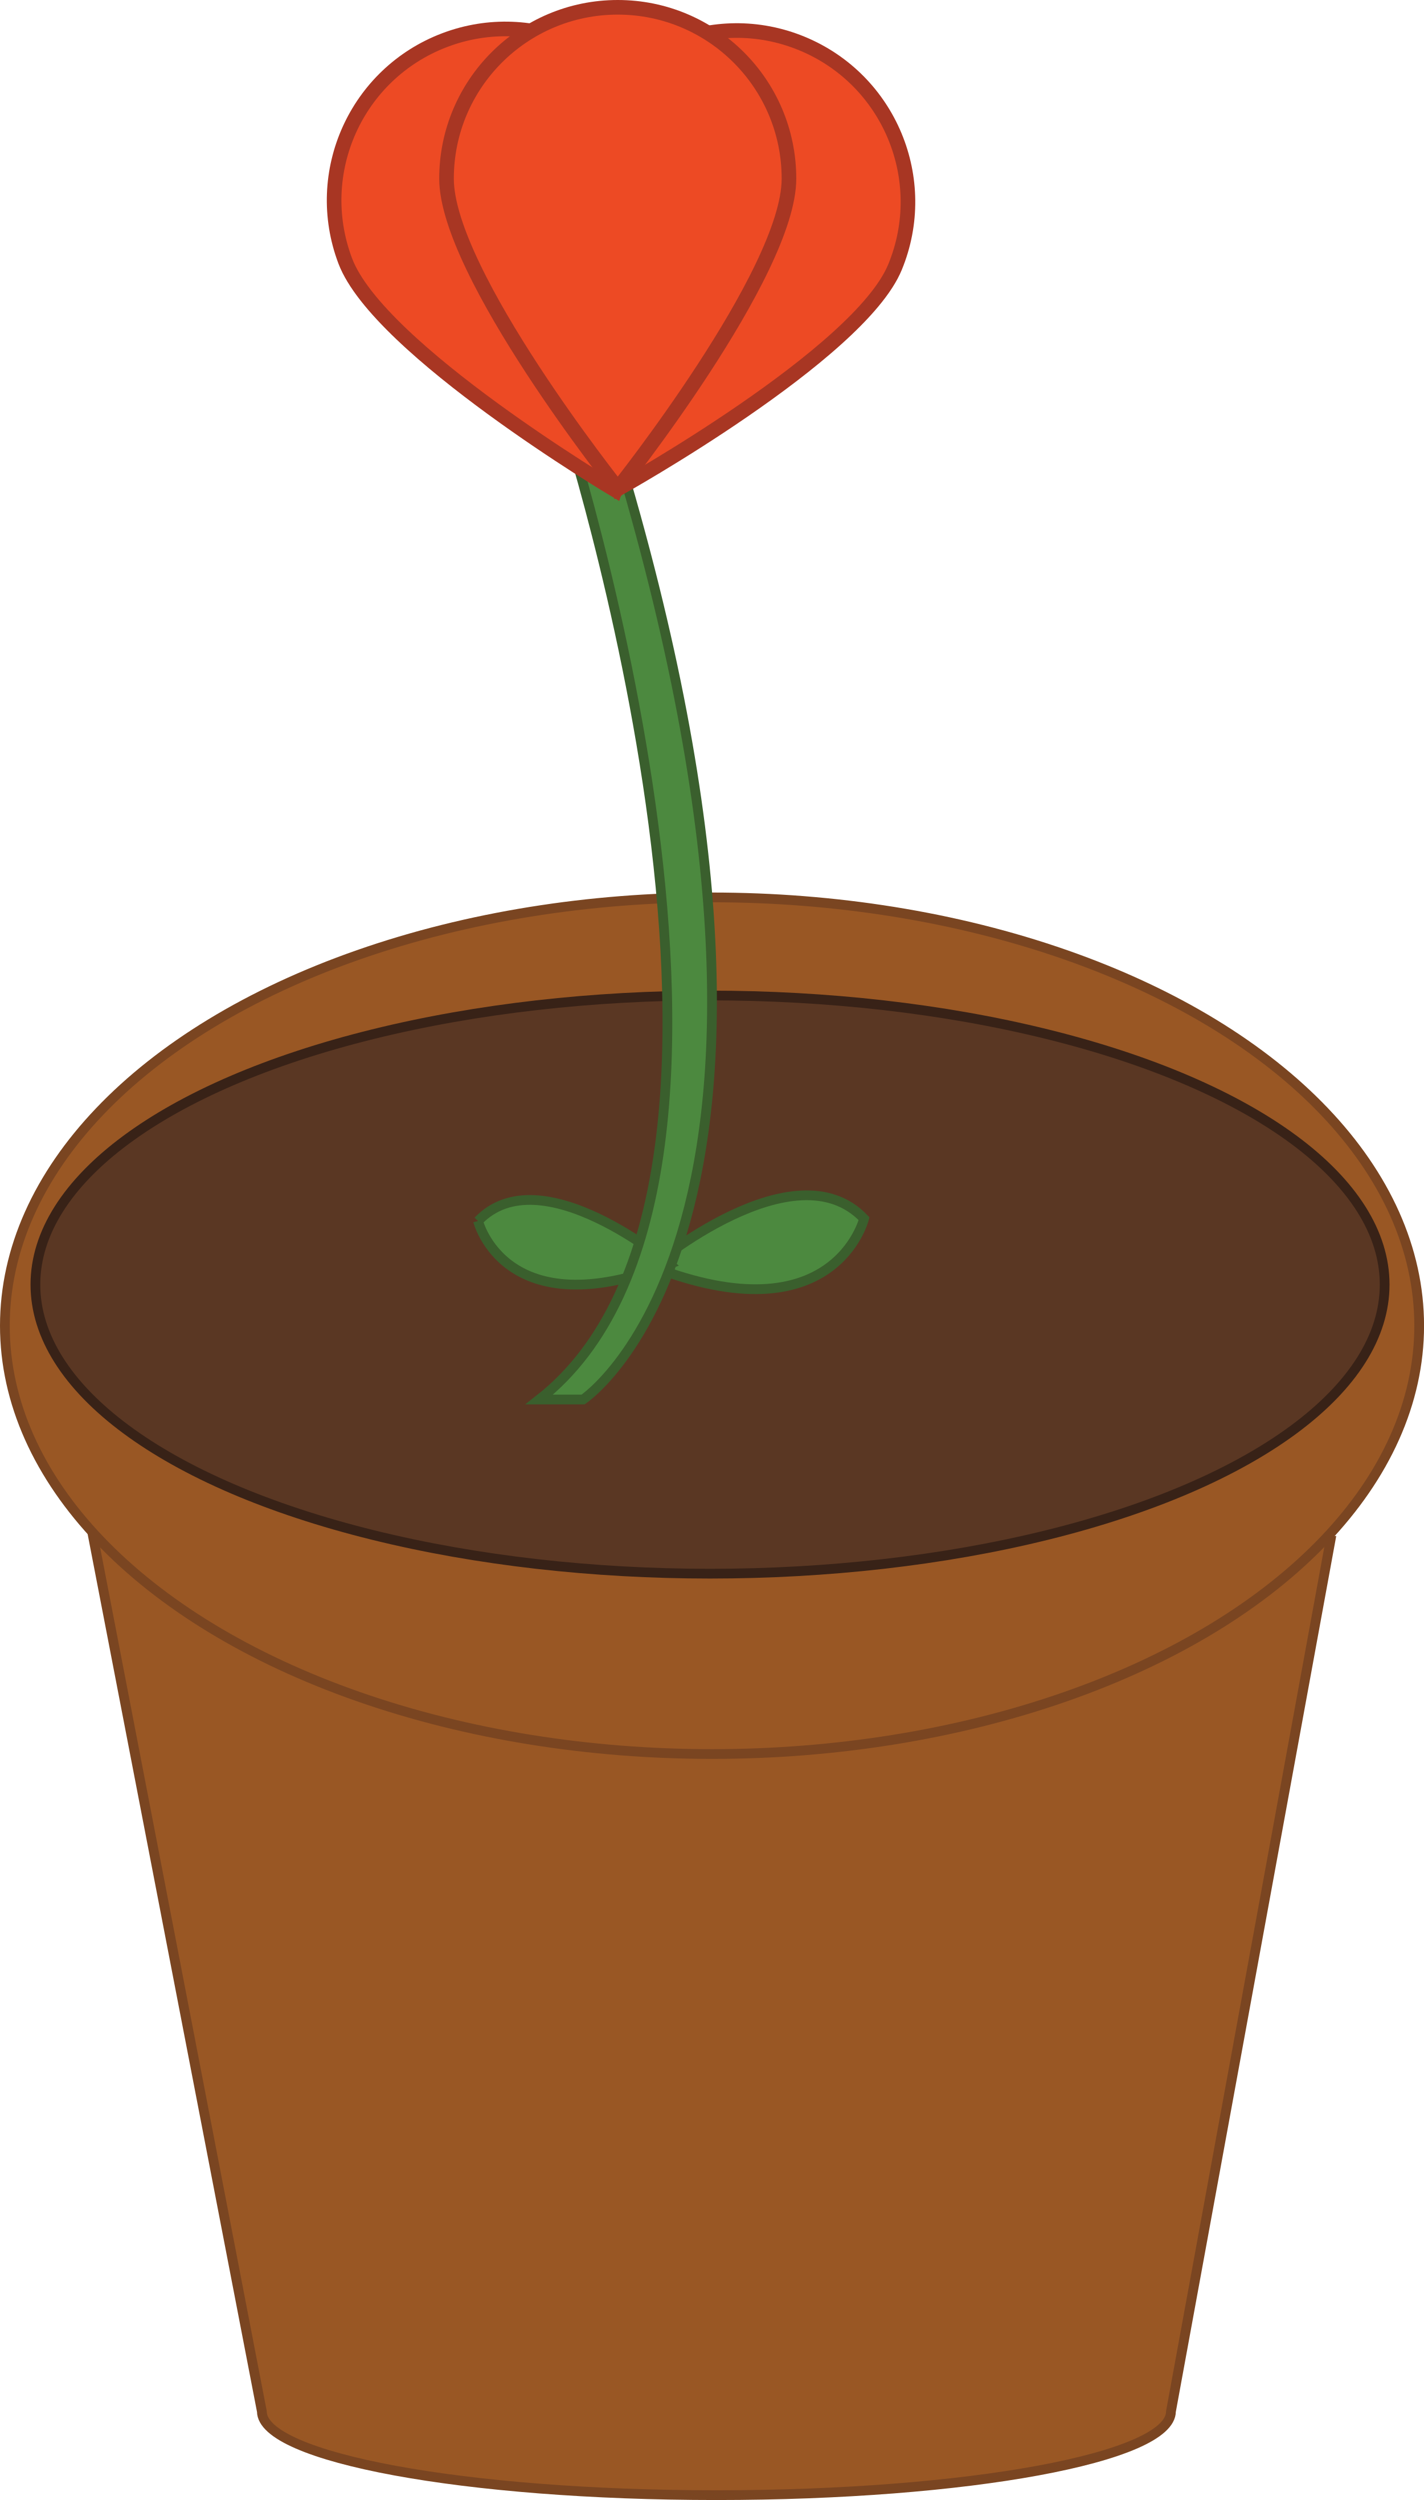 <?xml version="1.0" encoding="UTF-8"?>
<svg id="Layer_1" data-name="Layer 1" xmlns="http://www.w3.org/2000/svg" viewBox="0 0 292.41 513.01">
  <defs>
    <style>
      .cls-1 {
        fill: #5a3723;
        stroke: #382217;
      }

      .cls-1, .cls-2, .cls-3 {
        stroke-width: 2px;
      }

      .cls-1, .cls-2, .cls-3, .cls-4 {
        stroke-miterlimit: 10;
      }

      .cls-2 {
        fill: #995724;
        stroke: #7a4521;
      }

      .cls-3 {
        fill: #4c893f;
        stroke: #3a5f2d;
      }

      .cls-4 {
        fill: #ed4a24;
        stroke: #a83623;
        stroke-width: 3px;
      }
    </style>
  </defs>
  <g>
    <path class="cls-2" d="M18.93,314.37l34.84,180.45c0,9.49,41.79,17.19,93.34,17.19s93.34-7.7,93.34-17.19l32.74-178.64-254.27-1.81Z"/>
    <ellipse class="cls-2" cx="146.21" cy="272.04" rx="145.21" ry="87.89"/>
    <ellipse class="cls-1" cx="145.8" cy="263.6" rx="138.53" ry="59.32"/>
  </g>
  <g>
    <g>
      <g>
        <path class="cls-3" d="M133.85,259.87s29.37-24.74,43.58-9.79c0,0-6.05,24.44-43.58,9.79Z"/>
        <path class="cls-3" d="M98.17,250.56s5.45,22.04,39.3,8.83c0,0-26.49-22.31-39.3-8.83"/>
      </g>
      <path class="cls-3" d="M115.28,84.14s51.88,158.9-4.54,203.04h8.99s56.7-37.47,4.16-203.7l-8.61.66Z"/>
    </g>
    <g>
      <path class="cls-4" d="M118.77,28.06c7.39-17.96,27.93-26.53,45.88-19.14,17.96,7.39,26.53,27.93,19.14,45.88-7.39,17.96-56.69,45.42-56.69,45.42,0,0-15.72-54.21-8.33-72.16Z"/>
      <path class="cls-4" d="M70.9,53.56c-6.88-18.16,2.26-38.45,20.42-45.33,18.16-6.88,38.45,2.26,45.33,20.42,6.88,18.16-10.35,71.9-10.35,71.9,0,0-48.52-28.83-55.4-46.99Z"/>
      <path class="cls-4" d="M91.69,36.66c0-19.42,15.74-35.16,35.16-35.16s35.16,15.74,35.16,35.16-35.16,63.57-35.16,63.57c0,0-35.16-44.16-35.16-63.57Z"/>
    </g>
  </g>
</svg>